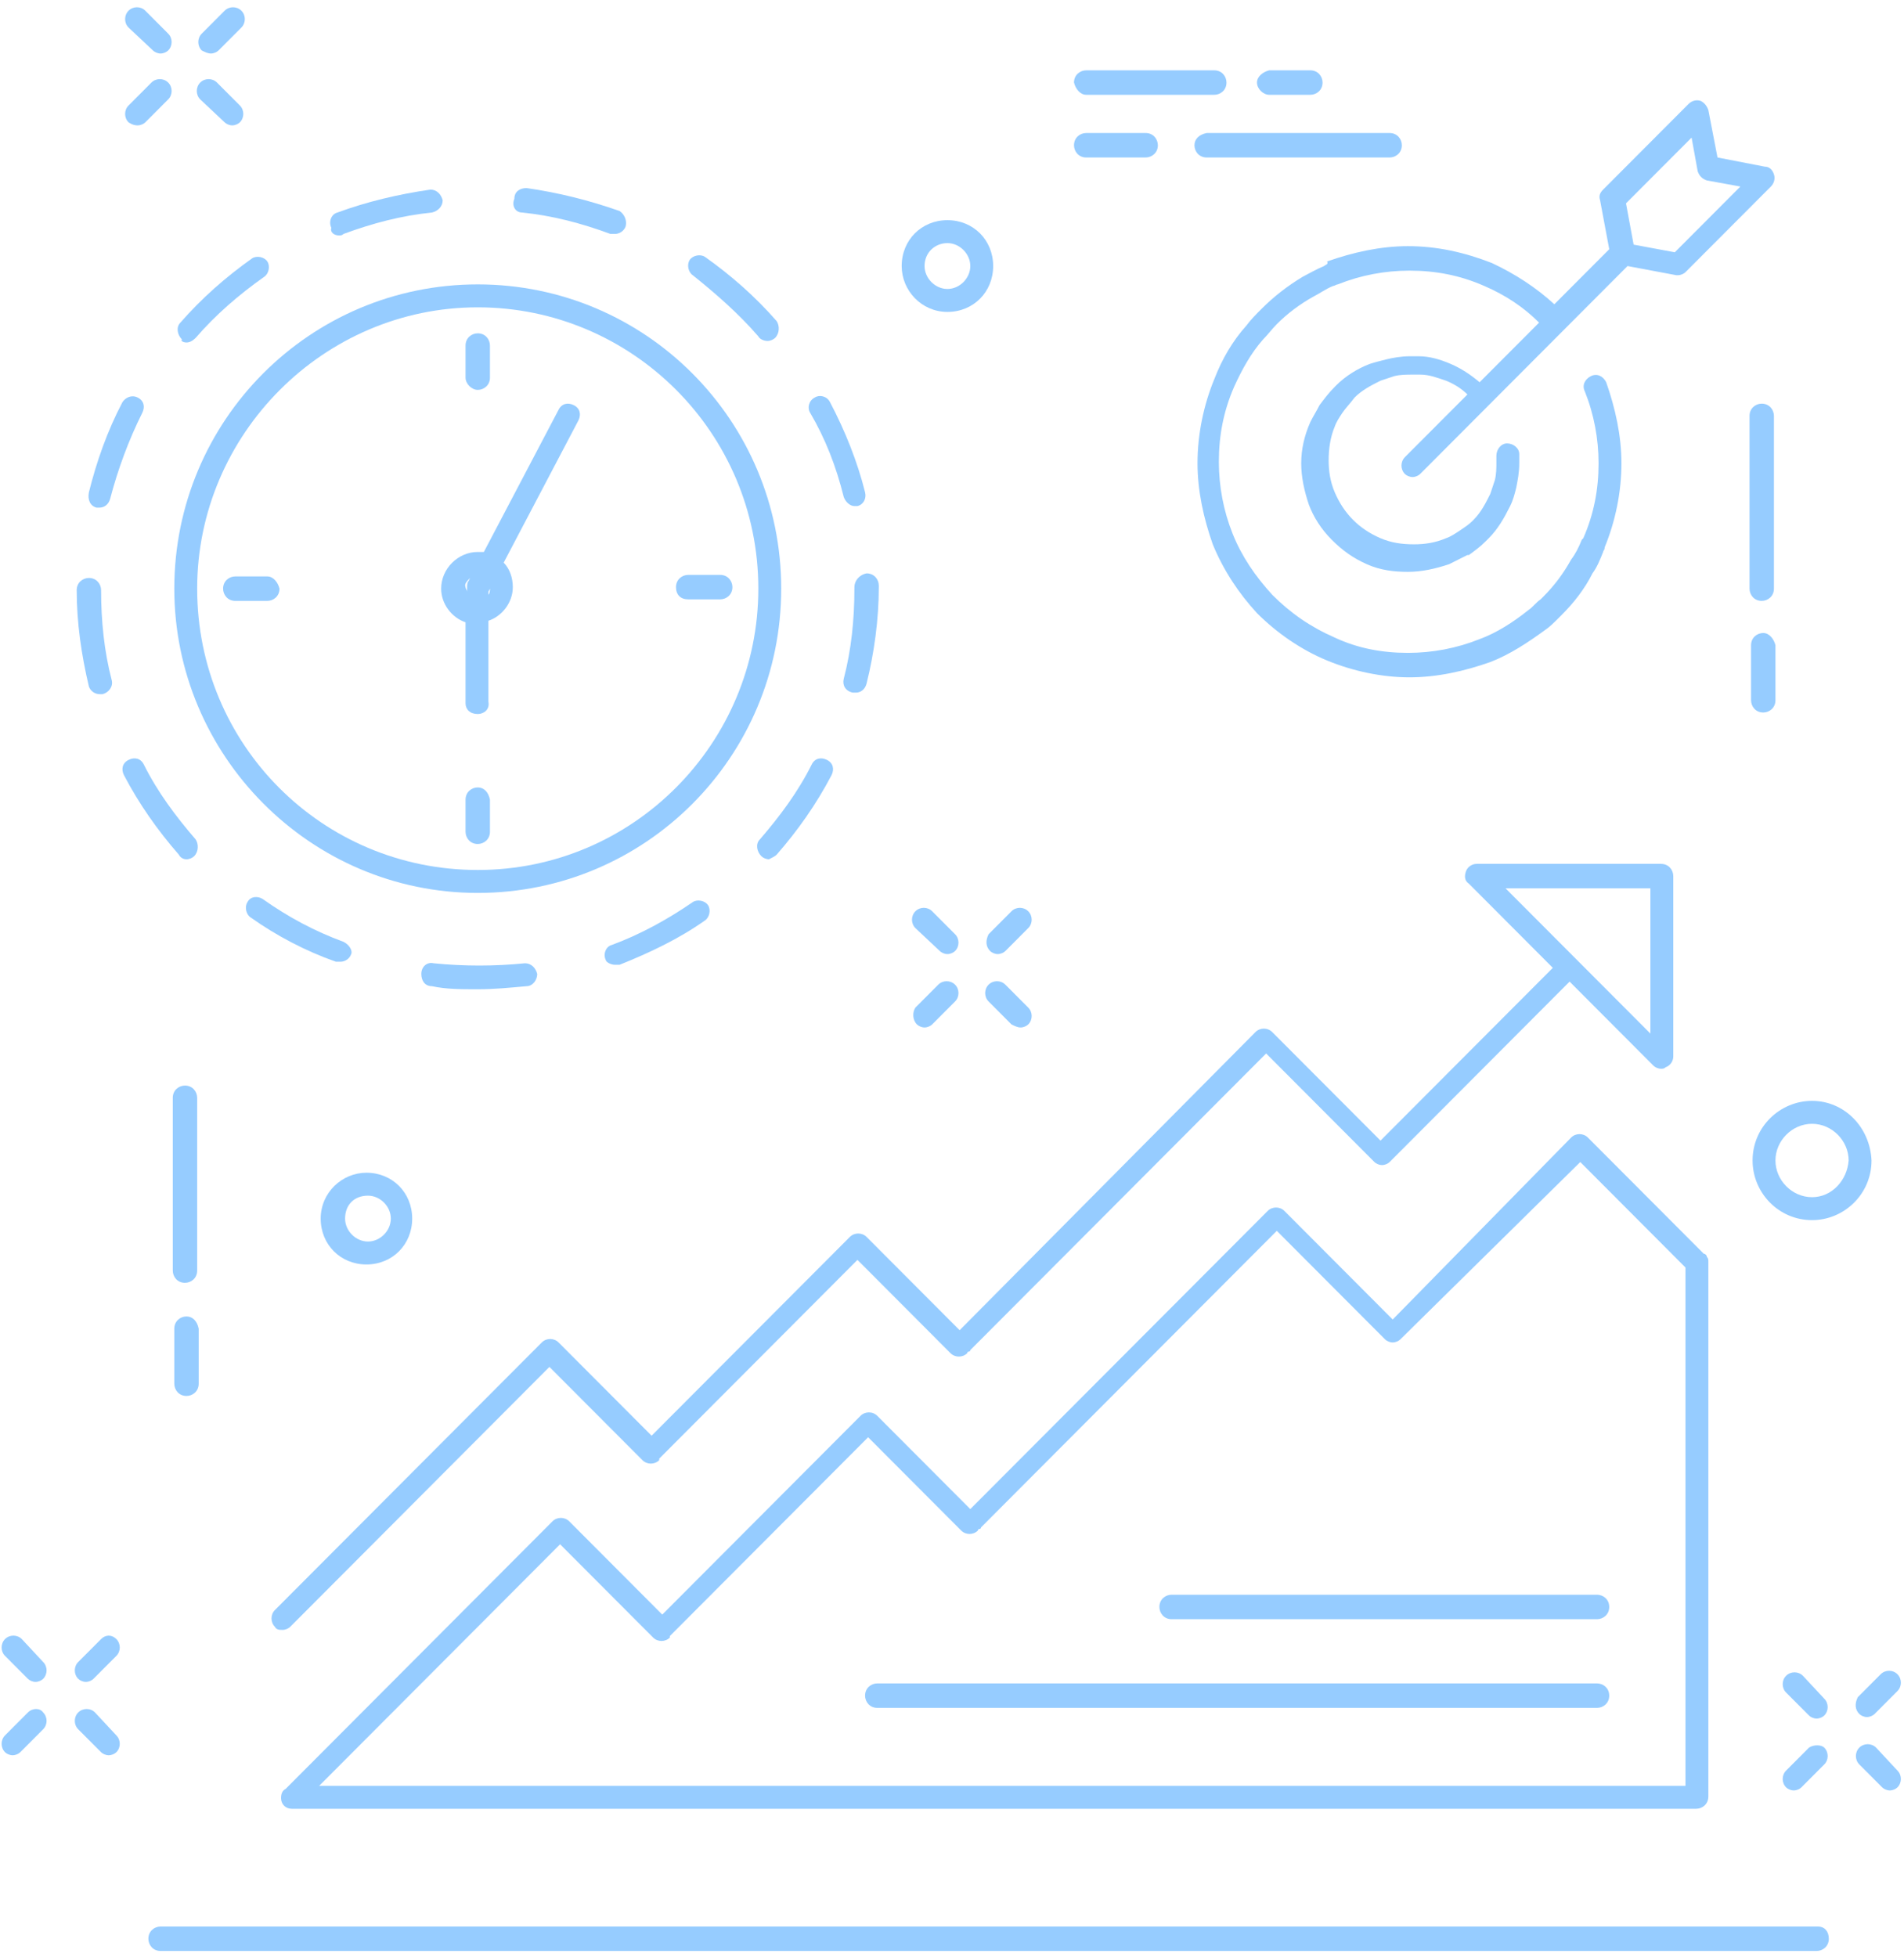 <?xml version="1.0" encoding="UTF-8"?>
<svg width="217px" height="223px" viewBox="0 0 217 223" version="1.1" xmlns="http://www.w3.org/2000/svg" xmlns:xlink="http://www.w3.org/1999/xlink">
    <!-- Generator: Sketch 47.1 (45422) - http://www.bohemiancoding.com/sketch -->
    <title>MF Research</title>
    <desc>Created with Sketch.</desc>
    <defs></defs>
    <g id="Welcome" stroke="none" stroke-width="1" fill="none" fill-rule="evenodd">
        <g id="Research" transform="translate(-211, -1933)" fill-rule="nonzero" fill="#96CCFF">
            <g id="noun_749570_cc" transform="translate(211, 1933)">
                <g id="MF-Research">
                    <path d="M22.471,125.089 C22.471,124.392 21.95,123.695 21.081,123.695 C20.386,123.695 19.691,124.218 19.691,125.089 L19.691,144.776 C19.691,145.473 20.212,146.17 21.081,146.17 C21.776,146.17 22.471,145.647 22.471,144.776 L22.471,125.089 Z" id="Shape"></path>
                    <path d="M21.255,150.002 C20.56,150.002 19.865,150.525 19.865,151.396 L19.865,157.668 C19.865,158.365 20.386,159.062 21.255,159.062 C21.95,159.062 22.645,158.539 22.645,157.668 L22.645,151.396 C22.471,150.525 21.95,150.002 21.255,150.002 Z" id="Shape"></path>
                    <path d="M202.176,47.388 C202.176,46.691 201.654,45.994 200.785,45.994 C200.09,45.994 199.395,46.516 199.395,47.388 L199.395,67.074 C199.395,67.771 199.916,68.468 200.785,68.468 C201.48,68.468 202.176,67.945 202.176,67.074 L202.176,47.388 Z" id="Shape"></path>
                    <path d="M200.959,72.127 C200.264,72.127 199.569,72.649 199.569,73.52 L199.569,79.792 C199.569,80.489 200.09,81.186 200.959,81.186 C201.654,81.186 202.349,80.663 202.349,79.792 L202.349,73.52 C202.176,72.823 201.654,72.127 200.959,72.127 Z" id="Shape"></path>
                    <path d="M107.11,108.364 C107.283,108.538 107.631,108.713 107.979,108.713 C108.326,108.713 108.674,108.538 108.848,108.364 C109.369,107.841 109.369,106.97 108.848,106.448 L106.241,103.834 C105.719,103.312 104.85,103.312 104.329,103.834 C103.808,104.357 103.808,105.228 104.329,105.751 L107.11,108.364 Z" id="Shape"></path>
                    <path d="M116.321,117.075 C116.668,117.075 117.016,116.901 117.19,116.727 C117.711,116.204 117.711,115.333 117.19,114.81 L114.583,112.197 C114.061,111.674 113.192,111.674 112.671,112.197 C112.15,112.72 112.15,113.591 112.671,114.113 L115.278,116.727 C115.626,116.901 115.973,117.075 116.321,117.075 Z" id="Shape"></path>
                    <path d="M104.503,116.727 C104.677,116.901 105.024,117.075 105.372,117.075 C105.719,117.075 106.067,116.901 106.241,116.727 L108.848,114.113 C109.369,113.591 109.369,112.72 108.848,112.197 C108.326,111.674 107.457,111.674 106.936,112.197 L104.329,114.81 C103.981,115.333 103.981,116.204 104.503,116.727 Z" id="Shape"></path>
                    <path d="M112.845,108.364 C113.019,108.538 113.366,108.713 113.714,108.713 C114.061,108.713 114.409,108.538 114.583,108.364 L117.19,105.751 C117.711,105.228 117.711,104.357 117.19,103.834 C116.668,103.312 115.799,103.312 115.278,103.834 L112.671,106.448 C112.323,107.145 112.323,107.841 112.845,108.364 Z" id="Shape"></path>
                    <path d="M205.478,190.944 C204.956,190.421 204.087,190.421 203.566,190.944 C203.044,191.466 203.044,192.338 203.566,192.86 L206.173,195.473 C206.347,195.648 206.694,195.822 207.042,195.822 C207.389,195.822 207.737,195.648 207.911,195.473 C208.432,194.951 208.432,194.08 207.911,193.557 L205.478,190.944 Z" id="Shape"></path>
                    <path d="M213.82,199.132 C213.298,198.609 212.429,198.609 211.908,199.132 C211.387,199.655 211.387,200.526 211.908,201.048 L214.515,203.662 C214.689,203.836 215.036,204.01 215.384,204.01 C215.732,204.01 216.079,203.836 216.253,203.662 C216.774,203.139 216.774,202.268 216.253,201.745 L213.82,199.132 Z" id="Shape"></path>
                    <path d="M206.173,199.132 L203.566,201.745 C203.044,202.268 203.044,203.139 203.566,203.662 C203.74,203.836 204.087,204.01 204.435,204.01 C204.782,204.01 205.13,203.836 205.304,203.662 L207.911,201.048 C208.432,200.526 208.432,199.655 207.911,199.132 C207.563,198.784 206.694,198.784 206.173,199.132 Z" id="Shape"></path>
                    <path d="M211.908,195.299 C212.082,195.473 212.429,195.648 212.777,195.648 C213.125,195.648 213.472,195.473 213.646,195.299 L216.253,192.686 C216.774,192.163 216.774,191.292 216.253,190.77 C215.732,190.247 214.863,190.247 214.341,190.77 L211.734,193.383 C211.387,194.08 211.387,194.777 211.908,195.299 Z" id="Shape"></path>
                    <path d="M2.485,186.762 C1.964,186.24 1.095,186.24 0.573,186.762 C0.052,187.285 0.052,188.156 0.573,188.679 L3.18,191.292 C3.354,191.466 3.702,191.641 4.049,191.641 C4.397,191.641 4.744,191.466 4.918,191.292 C5.44,190.77 5.44,189.898 4.918,189.376 L2.485,186.762 Z" id="Shape"></path>
                    <path d="M10.827,195.125 C10.306,194.602 9.437,194.602 8.915,195.125 C8.394,195.648 8.394,196.519 8.915,197.041 L11.522,199.655 C11.696,199.829 12.044,200.003 12.391,200.003 C12.739,200.003 13.087,199.829 13.26,199.655 C13.782,199.132 13.782,198.261 13.26,197.738 L10.827,195.125 Z" id="Shape"></path>
                    <path d="M3.18,195.125 L0.573,197.738 C0.052,198.261 0.052,199.132 0.573,199.655 C0.747,199.829 1.095,200.003 1.442,200.003 C1.79,200.003 2.137,199.829 2.311,199.655 L4.918,197.041 C5.44,196.519 5.44,195.648 4.918,195.125 C4.571,194.602 3.702,194.602 3.18,195.125 Z" id="Shape"></path>
                    <path d="M11.522,186.762 L8.915,189.376 C8.394,189.898 8.394,190.77 8.915,191.292 C9.089,191.466 9.437,191.641 9.784,191.641 C10.132,191.641 10.48,191.466 10.653,191.292 L13.26,188.679 C13.782,188.156 13.782,187.285 13.26,186.762 C12.739,186.24 12.044,186.24 11.522,186.762 Z" id="Shape"></path>
                    <path d="M17.431,5.749 C17.605,5.923 17.953,6.098 18.3,6.098 C18.648,6.098 18.996,5.923 19.169,5.749 C19.691,5.227 19.691,4.355 19.169,3.833 L16.562,1.22 C16.041,0.697 15.172,0.697 14.651,1.22 C14.129,1.742 14.129,2.613 14.651,3.136 L17.431,5.749 Z" id="Shape"></path>
                    <path d="M25.6,13.938 C25.774,14.112 26.121,14.286 26.469,14.286 C26.816,14.286 27.164,14.112 27.338,13.938 C27.859,13.415 27.859,12.544 27.338,12.021 L24.731,9.408 C24.209,8.885 23.34,8.885 22.819,9.408 C22.298,9.93 22.298,10.802 22.819,11.324 L25.6,13.938 Z" id="Shape"></path>
                    <path d="M15.693,14.286 C16.041,14.286 16.389,14.112 16.562,13.938 L19.169,11.324 C19.691,10.802 19.691,9.93 19.169,9.408 C18.648,8.885 17.779,8.885 17.258,9.408 L14.651,12.021 C14.129,12.544 14.129,13.415 14.651,13.938 C15.172,14.286 15.52,14.286 15.693,14.286 Z" id="Shape"></path>
                    <path d="M24.036,6.098 C24.383,6.098 24.731,5.923 24.905,5.749 L27.512,3.136 C28.033,2.613 28.033,1.742 27.512,1.22 C26.99,0.697 26.121,0.697 25.6,1.22 L22.993,3.833 C22.471,4.355 22.471,5.227 22.993,5.749 C23.34,5.923 23.688,6.098 24.036,6.098 Z" id="Shape"></path>
                    <path d="M107.979,35.541 C110.933,35.541 113.192,33.276 113.192,30.314 C113.192,27.352 110.933,25.087 107.979,25.087 C105.024,25.087 102.765,27.352 102.765,30.314 C102.765,33.102 105.024,35.541 107.979,35.541 Z M107.979,27.701 C109.369,27.701 110.586,28.92 110.586,30.314 C110.586,31.708 109.369,32.927 107.979,32.927 C106.588,32.927 105.372,31.708 105.372,30.314 C105.372,28.746 106.588,27.701 107.979,27.701 Z" id="Shape"></path>
                    <path d="M36.549,138.852 C36.549,141.814 38.808,144.079 41.763,144.079 C44.717,144.079 46.977,141.814 46.977,138.852 C46.977,135.891 44.717,133.626 41.763,133.626 C38.982,133.626 36.549,135.891 36.549,138.852 Z M41.937,136.239 C43.327,136.239 44.543,137.459 44.543,138.852 C44.543,140.246 43.327,141.466 41.937,141.466 C40.546,141.466 39.33,140.246 39.33,138.852 C39.33,137.284 40.372,136.239 41.937,136.239 Z" id="Shape"></path>
                    <path d="M206.52,125.438 C202.871,125.438 199.742,128.399 199.742,132.232 C199.742,135.891 202.697,139.027 206.52,139.027 C210.17,139.027 213.298,136.065 213.298,132.232 C213.125,128.399 210.17,125.438 206.52,125.438 Z M206.52,136.413 C204.261,136.413 202.349,134.497 202.349,132.232 C202.349,129.967 204.261,128.051 206.52,128.051 C208.78,128.051 210.691,129.967 210.691,132.232 C210.518,134.497 208.78,136.413 206.52,136.413 Z" id="Shape"></path>
                    <path d="M136.133,16.551 C136.133,17.248 136.655,17.945 137.524,17.945 L158.379,17.945 C159.074,17.945 159.77,17.422 159.77,16.551 C159.77,15.854 159.248,15.157 158.379,15.157 L137.524,15.157 C136.655,15.331 136.133,15.854 136.133,16.551 Z" id="Shape"></path>
                    <path d="M130.572,17.945 C131.267,17.945 131.962,17.422 131.962,16.551 C131.962,15.854 131.441,15.157 130.572,15.157 L123.794,15.157 C123.099,15.157 122.404,15.68 122.404,16.551 C122.404,17.248 122.925,17.945 123.794,17.945 L130.572,17.945 Z" id="Shape"></path>
                    <path d="M123.794,10.802 L138.393,10.802 C139.088,10.802 139.783,10.279 139.783,9.408 C139.783,8.711 139.262,8.014 138.393,8.014 L123.794,8.014 C123.099,8.014 122.404,8.537 122.404,9.408 C122.577,10.105 123.099,10.802 123.794,10.802 Z" id="Shape"></path>
                    <path d="M144.649,10.802 L149.342,10.802 C150.037,10.802 150.732,10.279 150.732,9.408 C150.732,8.711 150.211,8.014 149.342,8.014 L144.649,8.014 C143.954,8.188 143.259,8.711 143.259,9.408 C143.259,10.105 143.954,10.802 144.649,10.802 Z" id="Shape"></path>
                    <path d="M38.634,26.83 C38.808,26.83 38.982,26.83 39.156,26.655 C42.458,25.436 45.76,24.565 49.236,24.216 C49.931,24.042 50.452,23.52 50.452,22.823 C50.279,22.126 49.757,21.603 49.062,21.603 C45.412,22.126 41.763,22.997 38.461,24.216 C37.765,24.391 37.418,25.262 37.765,25.959 C37.592,26.481 38.113,26.83 38.634,26.83 Z" id="Shape"></path>
                    <path d="M59.49,24.216 C62.966,24.565 66.268,25.436 69.57,26.655 C69.744,26.655 69.918,26.655 70.091,26.655 C70.613,26.655 71.134,26.307 71.308,25.784 C71.482,25.087 71.134,24.391 70.613,24.042 C67.137,22.823 63.661,21.952 60.011,21.429 C59.316,21.429 58.621,21.777 58.621,22.648 C58.273,23.52 58.795,24.216 59.49,24.216 Z" id="Shape"></path>
                    <path d="M39.156,107.319 C35.854,106.099 32.899,104.531 29.945,102.441 C29.423,102.092 28.554,102.092 28.207,102.789 C27.859,103.312 28.033,104.183 28.554,104.531 C31.509,106.622 34.811,108.364 38.287,109.584 C38.461,109.584 38.634,109.584 38.808,109.584 C39.33,109.584 39.851,109.235 40.025,108.713 C40.199,108.364 39.851,107.667 39.156,107.319 Z" id="Shape"></path>
                    <path d="M54.45,112.72 C56.361,112.72 58.099,112.545 60.011,112.371 C60.706,112.371 61.228,111.674 61.228,110.977 C61.054,110.28 60.533,109.758 59.837,109.758 C56.361,110.106 52.886,110.106 49.41,109.758 C48.715,109.584 48.019,110.106 48.019,110.977 C48.019,111.674 48.367,112.371 49.236,112.371 C50.8,112.72 52.538,112.72 54.45,112.72 Z" id="Shape"></path>
                    <path d="M88.514,97.388 C90.947,94.601 93.032,91.639 94.77,88.329 C95.118,87.632 94.944,86.935 94.249,86.587 C93.554,86.238 92.858,86.412 92.511,87.109 C90.947,90.245 88.861,93.033 86.602,95.646 C86.08,96.169 86.254,97.04 86.776,97.562 C86.949,97.737 87.297,97.911 87.645,97.911 C87.992,97.737 88.34,97.562 88.514,97.388 Z" id="Shape"></path>
                    <path d="M70.091,109.932 C70.265,109.932 70.439,109.932 70.613,109.932 C74.089,108.538 77.391,106.97 80.345,104.88 C80.867,104.531 81.04,103.66 80.693,103.138 C80.345,102.615 79.476,102.441 78.955,102.789 C76.174,104.705 73.046,106.448 69.744,107.667 C69.049,107.841 68.701,108.713 69.049,109.409 C69.049,109.584 69.57,109.932 70.091,109.932 Z" id="Shape"></path>
                    <path d="M96.161,56.621 C96.334,57.144 96.856,57.666 97.377,57.666 C97.551,57.666 97.551,57.666 97.725,57.666 C98.42,57.492 98.767,56.795 98.594,56.098 C97.725,52.614 96.334,49.13 94.596,45.82 C94.249,45.123 93.38,44.948 92.858,45.297 C92.163,45.645 91.989,46.516 92.337,47.039 C94.075,50.001 95.292,53.137 96.161,56.621 Z" id="Shape"></path>
                    <path d="M21.255,39.025 C21.602,39.025 21.95,38.851 22.298,38.502 C24.557,35.889 27.164,33.624 30.118,31.534 C30.64,31.185 30.814,30.314 30.466,29.791 C30.118,29.269 29.249,29.095 28.728,29.443 C25.774,31.534 22.993,33.973 20.56,36.76 C20.038,37.283 20.212,38.154 20.734,38.677 C20.56,38.851 20.907,39.025 21.255,39.025 Z" id="Shape"></path>
                    <path d="M97.377,66.9 L97.377,67.074 C97.377,70.559 97.03,74.043 96.161,77.353 C95.987,78.05 96.334,78.747 97.203,78.921 C97.377,78.921 97.377,78.921 97.551,78.921 C98.072,78.921 98.594,78.573 98.767,77.876 C99.636,74.391 100.158,70.559 100.158,66.9 L100.158,66.726 C100.158,66.029 99.636,65.332 98.767,65.332 C97.899,65.506 97.377,66.203 97.377,66.9 Z" id="Shape"></path>
                    <path d="M86.428,38.328 C86.602,38.677 87.123,38.851 87.471,38.851 C87.818,38.851 88.166,38.677 88.34,38.502 C88.861,37.98 88.861,37.109 88.514,36.586 C86.08,33.798 83.3,31.359 80.345,29.269 C79.824,28.92 78.955,29.095 78.607,29.617 C78.26,30.14 78.433,31.011 78.955,31.359 C81.562,33.45 84.169,35.715 86.428,38.328 Z" id="Shape"></path>
                    <path d="M11.001,57.841 C11.175,57.841 11.175,57.841 11.349,57.841 C11.87,57.841 12.391,57.492 12.565,56.795 C13.434,53.485 14.651,50.175 16.215,47.039 C16.562,46.342 16.389,45.645 15.693,45.297 C14.998,44.948 14.303,45.297 13.956,45.82 C12.218,49.13 11.001,52.614 10.132,56.098 C9.958,56.97 10.306,57.666 11.001,57.841 Z" id="Shape"></path>
                    <path d="M11.349,79.095 C11.522,79.095 11.522,79.095 11.696,79.095 C12.391,78.921 12.913,78.224 12.739,77.527 C11.87,74.217 11.522,70.733 11.522,67.248 C11.522,66.552 11.001,65.855 10.132,65.855 C10.132,65.855 10.132,65.855 10.132,65.855 C9.437,65.855 8.742,66.377 8.742,67.248 C8.742,70.907 9.263,74.566 10.132,78.224 C10.306,78.747 10.827,79.095 11.349,79.095 Z" id="Shape"></path>
                    <path d="M21.255,97.911 C21.602,97.911 21.95,97.737 22.124,97.562 C22.645,97.04 22.645,96.169 22.298,95.646 C20.038,93.033 17.953,90.245 16.389,87.109 C16.041,86.412 15.346,86.238 14.651,86.587 C13.956,86.935 13.782,87.632 14.129,88.329 C15.867,91.639 17.953,94.601 20.386,97.388 C20.56,97.737 20.907,97.911 21.255,97.911 Z" id="Shape"></path>
                    <path d="M53.059,70.907 L53.059,80.141 C53.059,80.838 53.581,81.36 54.45,81.36 C54.45,81.36 54.45,81.36 54.45,81.36 C55.145,81.36 55.84,80.838 55.666,79.966 L55.666,70.733 C57.23,70.21 58.447,68.642 58.447,66.9 C58.447,65.855 58.099,64.809 57.404,64.112 L65.92,47.91 C66.268,47.213 66.094,46.516 65.399,46.168 C64.704,45.82 64.008,45.994 63.661,46.691 L55.145,62.893 C54.971,62.893 54.624,62.893 54.45,62.893 C52.19,62.893 50.279,64.809 50.279,67.074 C50.279,68.816 51.495,70.384 53.059,70.907 Z M55.84,67.074 C55.84,67.248 55.84,67.597 55.666,67.771 L55.666,67.423 L55.84,67.074 Z M53.581,65.855 L53.407,66.203 C53.233,66.377 53.233,66.726 53.233,66.9 L53.233,67.423 C53.233,67.248 53.059,67.074 53.059,66.9 C52.886,66.552 53.233,66.203 53.581,65.855 Z" id="Shape"></path>
                    <path d="M54.45,101.744 C73.567,101.744 89.035,86.238 89.035,67.074 C89.035,47.91 73.567,32.405 54.45,32.405 C35.332,32.405 19.865,47.91 19.865,67.074 C19.865,86.064 35.332,101.744 54.45,101.744 Z M54.45,35.018 C72.003,35.018 86.428,49.304 86.428,67.074 C86.428,84.67 72.177,99.13 54.45,99.13 C36.723,99.13 22.471,84.845 22.471,67.074 C22.471,49.478 36.896,35.018 54.45,35.018 Z" id="Shape"></path>
                    <path d="M54.45,44.426 C55.145,44.426 55.84,43.903 55.84,43.032 L55.84,39.373 C55.84,38.677 55.319,37.98 54.45,37.98 C53.755,37.98 53.059,38.502 53.059,39.373 L53.059,43.032 C53.059,43.729 53.755,44.426 54.45,44.426 Z" id="Shape"></path>
                    <path d="M30.466,65.68 L26.816,65.68 C26.121,65.68 25.426,66.203 25.426,67.074 C25.426,67.771 25.947,68.468 26.816,68.468 L30.466,68.468 C31.161,68.468 31.856,67.945 31.856,67.074 C31.683,66.377 31.161,65.68 30.466,65.68 Z" id="Shape"></path>
                    <path d="M54.45,89.723 C53.755,89.723 53.059,90.245 53.059,91.116 L53.059,94.775 C53.059,95.472 53.581,96.169 54.45,96.169 C55.145,96.169 55.84,95.646 55.84,94.775 L55.84,91.116 C55.666,90.245 55.145,89.723 54.45,89.723 Z" id="Shape"></path>
                    <path d="M78.433,68.294 L82.083,68.294 C82.778,68.294 83.474,67.771 83.474,66.9 C83.474,66.203 82.952,65.506 82.083,65.506 L78.433,65.506 C77.738,65.506 77.043,66.029 77.043,66.9 C77.043,67.771 77.564,68.294 78.433,68.294 Z" id="Shape"></path>
                    <path d="M150.906,30.314 C150.906,30.314 150.906,30.314 150.906,30.314 C150.906,30.314 150.906,30.314 150.906,30.314 C150.906,30.314 150.906,30.314 150.906,30.314 C150.906,30.314 150.906,30.314 150.906,30.314 C150.037,30.663 149.168,31.185 148.473,31.534 C146.735,32.579 145.171,33.798 143.78,35.192 C143.085,35.889 142.564,36.412 142.042,37.109 C140.478,38.851 139.262,40.941 138.393,43.206 C137.176,46.168 136.481,49.478 136.481,52.788 C136.481,55.924 137.176,59.06 138.219,62.022 C139.436,64.984 141.173,67.597 143.259,69.862 C145.518,72.127 148.299,74.043 151.254,75.263 C154.208,76.482 157.51,77.179 160.639,77.179 C160.639,77.179 160.639,77.179 160.639,77.179 C163.767,77.179 166.895,76.482 169.85,75.437 C172.109,74.566 174.195,73.172 176.106,71.778 C176.628,71.43 177.149,70.907 177.67,70.384 C177.844,70.21 178.018,70.036 178.018,70.036 C179.408,68.642 180.625,67.074 181.494,65.332 C182.015,64.635 182.363,63.764 182.71,62.893 C182.71,62.893 182.71,62.893 182.71,62.893 C182.71,62.719 182.884,62.719 182.884,62.37 C184.101,59.409 184.796,56.098 184.796,52.788 C184.796,49.652 184.101,46.516 183.058,43.555 C182.71,42.858 182.015,42.509 181.32,42.858 C180.625,43.206 180.277,43.903 180.625,44.6 C181.668,47.213 182.189,50.001 182.189,52.788 C182.189,55.75 181.668,58.538 180.451,61.325 L180.277,61.499 C180.277,61.499 180.277,61.499 180.277,61.499 C180.277,61.499 180.277,61.499 180.277,61.499 C179.93,62.37 179.582,63.067 179.061,63.764 C178.192,65.332 177.149,66.726 175.932,67.945 L175.585,68.294 C175.063,68.642 174.716,69.165 174.195,69.513 C172.457,70.907 170.545,72.127 168.633,72.823 C166.026,73.869 163.245,74.391 160.465,74.391 C160.465,74.391 160.465,74.391 160.465,74.391 C157.51,74.391 154.729,73.869 152.123,72.649 C149.342,71.43 147.082,69.862 144.997,67.771 C143.085,65.68 141.521,63.416 140.478,60.802 C139.436,58.189 138.914,55.402 138.914,52.614 C138.914,49.652 139.436,46.865 140.652,44.077 C141.521,42.161 142.564,40.245 143.954,38.677 C144.476,38.154 144.997,37.457 145.518,36.934 C146.735,35.715 148.125,34.67 149.689,33.798 C150.385,33.45 151.08,32.927 151.949,32.579 C151.949,32.579 151.949,32.579 151.949,32.579 C151.949,32.579 151.949,32.579 151.949,32.579 C152.123,32.579 152.296,32.405 152.47,32.405 C155.077,31.359 157.858,30.837 160.639,30.837 C163.593,30.837 166.374,31.359 169.154,32.579 C171.588,33.624 173.673,35.018 175.411,36.76 L168.633,43.555 C167.59,42.684 166.548,41.987 165.331,41.464 C164.114,40.941 162.898,40.593 161.681,40.593 C161.681,40.593 161.681,40.593 161.681,40.593 C161.681,40.593 161.681,40.593 161.681,40.593 C161.681,40.593 161.681,40.593 161.681,40.593 C161.681,40.593 161.681,40.593 161.681,40.593 C161.334,40.593 160.986,40.593 160.639,40.593 C160.639,40.593 160.639,40.593 160.639,40.593 C159.77,40.593 158.727,40.767 158.032,40.941 C157.336,41.116 156.641,41.29 156.12,41.464 C154.729,41.987 153.339,42.858 152.296,43.903 C152.296,43.903 152.123,44.077 152.123,44.077 C151.427,44.774 150.906,45.471 150.385,46.168 C150.037,46.865 149.689,47.388 149.342,48.084 C148.647,49.652 148.299,51.22 148.299,52.788 C148.299,54.356 148.647,55.924 149.168,57.492 C149.689,58.886 150.558,60.28 151.775,61.499 C152.992,62.719 154.208,63.59 155.772,64.287 C157.336,64.984 158.901,65.158 160.465,65.158 C162.029,65.158 163.593,64.809 165.157,64.287 C165.852,63.938 166.548,63.59 167.243,63.241 C167.243,63.241 167.243,63.241 167.417,63.241 C168.112,62.719 168.633,62.37 169.328,61.673 C169.502,61.499 169.502,61.499 169.676,61.325 C170.719,60.28 171.414,59.06 172.109,57.666 C172.457,56.97 172.63,56.273 172.804,55.576 C172.978,54.705 173.152,53.834 173.152,52.788 C173.152,52.44 173.152,52.091 173.152,51.743 C173.152,51.046 172.457,50.523 171.761,50.523 C171.066,50.523 170.545,51.22 170.545,51.917 C170.545,52.091 170.545,52.44 170.545,52.614 C170.545,53.311 170.545,54.008 170.371,54.705 C170.197,55.227 170.023,55.75 169.85,56.273 C169.328,57.318 168.807,58.363 167.938,59.234 C167.938,59.234 167.764,59.409 167.764,59.409 C167.417,59.757 166.895,60.105 166.374,60.454 C166.374,60.454 166.374,60.454 166.374,60.454 C165.852,60.802 165.331,61.151 164.81,61.325 C163.593,61.848 162.376,62.022 161.16,62.022 C159.77,62.022 158.553,61.848 157.336,61.325 C156.12,60.802 155.077,60.105 154.208,59.234 C153.339,58.363 152.644,57.318 152.123,56.098 C151.601,54.879 151.427,53.659 151.427,52.44 C151.427,51.22 151.601,49.827 152.123,48.607 C152.296,48.084 152.644,47.562 152.992,47.039 C153.339,46.516 153.861,45.994 154.382,45.297 C155.251,44.426 156.294,43.903 157.336,43.38 C157.858,43.206 158.379,43.032 158.901,42.858 C159.596,42.684 160.291,42.684 160.986,42.684 C161.334,42.684 161.507,42.684 161.855,42.684 C161.855,42.684 161.855,42.684 161.855,42.684 C161.855,42.684 161.855,42.684 161.855,42.684 C162.898,42.684 163.767,43.032 164.81,43.38 C165.679,43.729 166.548,44.252 167.243,44.948 L160.117,52.091 C159.596,52.614 159.596,53.485 160.117,54.008 C160.291,54.182 160.639,54.356 160.986,54.356 C161.334,54.356 161.681,54.182 161.855,54.008 L185.491,30.314 L191.053,31.359 C191.053,31.359 191.226,31.359 191.226,31.359 C191.574,31.359 191.922,31.185 192.095,31.011 L201.828,21.255 C202.176,20.906 202.349,20.384 202.176,19.861 C202.002,19.338 201.654,18.99 201.133,18.99 L195.745,17.945 L194.702,12.544 C194.529,12.021 194.181,11.673 193.833,11.498 C193.312,11.324 192.791,11.498 192.443,11.847 L182.71,21.603 C182.363,21.952 182.189,22.3 182.363,22.823 L183.406,28.398 L177.149,34.67 C175.063,32.753 172.63,31.185 170.023,29.966 C166.895,28.746 163.767,28.049 160.465,28.049 C157.336,28.049 154.208,28.746 151.254,29.791 C151.427,30.14 151.08,30.14 150.906,30.314 Z M192.791,15.68 L193.486,19.512 C193.66,20.035 194.007,20.384 194.529,20.558 L198.352,21.255 L190.879,28.746 L186.186,27.875 L185.317,23.171 L192.791,15.68 Z" id="Shape"></path>
                    <path d="M32.204,185.717 C32.552,185.717 32.899,185.543 33.073,185.369 L62.618,155.752 L73.22,166.379 C73.741,166.902 74.61,166.902 75.131,166.379 C75.131,166.379 75.131,166.379 75.131,166.205 L97.725,143.556 L108.326,154.184 C108.848,154.706 109.717,154.706 110.238,154.184 C110.238,154.184 110.238,154.009 110.412,154.009 C110.412,154.009 110.586,154.009 110.586,153.835 L144.302,120.037 L156.641,132.406 C156.641,132.406 156.641,132.406 156.641,132.406 C156.815,132.58 157.163,132.755 157.51,132.755 C157.858,132.755 158.205,132.58 158.379,132.406 L178.887,111.848 L188.446,121.43 C188.62,121.605 188.967,121.779 189.315,121.779 C189.488,121.779 189.662,121.779 189.836,121.605 C190.357,121.43 190.705,120.908 190.705,120.385 L190.705,99.827 C190.705,99.13 190.184,98.434 189.315,98.434 L168.285,98.434 C167.764,98.434 167.243,98.782 167.069,99.305 C166.895,99.827 166.895,100.35 167.417,100.698 L176.975,110.28 L157.336,129.967 L144.997,117.598 C144.476,117.075 143.607,117.075 143.085,117.598 L109.369,151.57 L98.767,140.943 C98.246,140.42 97.377,140.42 96.856,140.943 L74.262,163.591 L63.661,152.964 C63.139,152.441 62.271,152.441 61.749,152.964 L31.335,183.452 C30.814,183.975 30.814,184.846 31.335,185.369 C31.509,185.717 31.856,185.717 32.204,185.717 Z M171.588,101.221 L188.098,101.221 L188.098,117.772 L171.588,101.221 Z" id="Shape"></path>
                    <path d="M33.247,206.101 L193.312,206.101 C194.007,206.101 194.702,205.578 194.702,204.707 L194.702,143.73 C194.702,143.556 194.702,143.382 194.529,143.208 C194.529,143.034 194.355,142.859 194.181,142.859 L180.973,129.619 C180.451,129.096 179.582,129.096 179.061,129.619 L158.727,150.351 L146.387,137.981 C145.866,137.459 144.997,137.459 144.476,137.981 L110.586,171.954 L99.984,161.327 C99.463,160.804 98.594,160.804 98.072,161.327 L75.479,183.975 L64.877,173.348 C64.356,172.825 63.487,172.825 62.966,173.348 L32.552,203.836 C32.552,203.836 32.552,203.836 32.552,203.836 C32.204,204.01 32.03,204.359 32.03,204.881 C32.03,205.578 32.552,206.101 33.247,206.101 Z M63.835,175.961 L74.436,186.588 C74.958,187.111 75.827,187.111 76.348,186.588 C76.348,186.588 76.348,186.588 76.348,186.414 L98.941,163.766 L109.543,174.393 C110.064,174.916 110.933,174.916 111.455,174.393 C111.455,174.393 111.455,174.219 111.628,174.219 C111.628,174.219 111.802,174.219 111.802,174.045 L145.518,140.246 L157.858,152.616 C157.858,152.616 157.858,152.616 157.858,152.616 C158.032,152.79 158.379,152.964 158.727,152.964 C159.074,152.964 159.422,152.79 159.596,152.616 L180.104,132.406 L192.095,144.427 L192.095,203.488 L36.375,203.488 L63.835,175.961 Z" id="Shape"></path>
                    <path d="M207.216,219.516 L18.3,219.516 C17.605,219.516 16.91,220.038 16.91,220.909 C16.91,221.606 17.431,222.303 18.3,222.303 L207.042,222.303 C207.737,222.303 208.432,221.78 208.432,220.909 C208.432,220.038 207.911,219.516 207.216,219.516 Z" id="Shape"></path>
                    <path d="M182.015,191.815 L99.984,191.815 C99.289,191.815 98.594,192.338 98.594,193.209 C98.594,193.905 99.115,194.602 99.984,194.602 L182.015,194.602 C182.71,194.602 183.406,194.08 183.406,193.209 C183.406,192.338 182.71,191.815 182.015,191.815 Z" id="Shape"></path>
                    <path d="M182.015,181.71 L133.526,181.71 C132.831,181.71 132.136,182.233 132.136,183.104 C132.136,183.801 132.658,184.498 133.526,184.498 L182.015,184.498 C182.71,184.498 183.406,183.975 183.406,183.104 C183.406,182.233 182.71,181.71 182.015,181.71 Z" id="Shape"></path>
                </g>
            </g>
        </g>
    </g>
</svg>